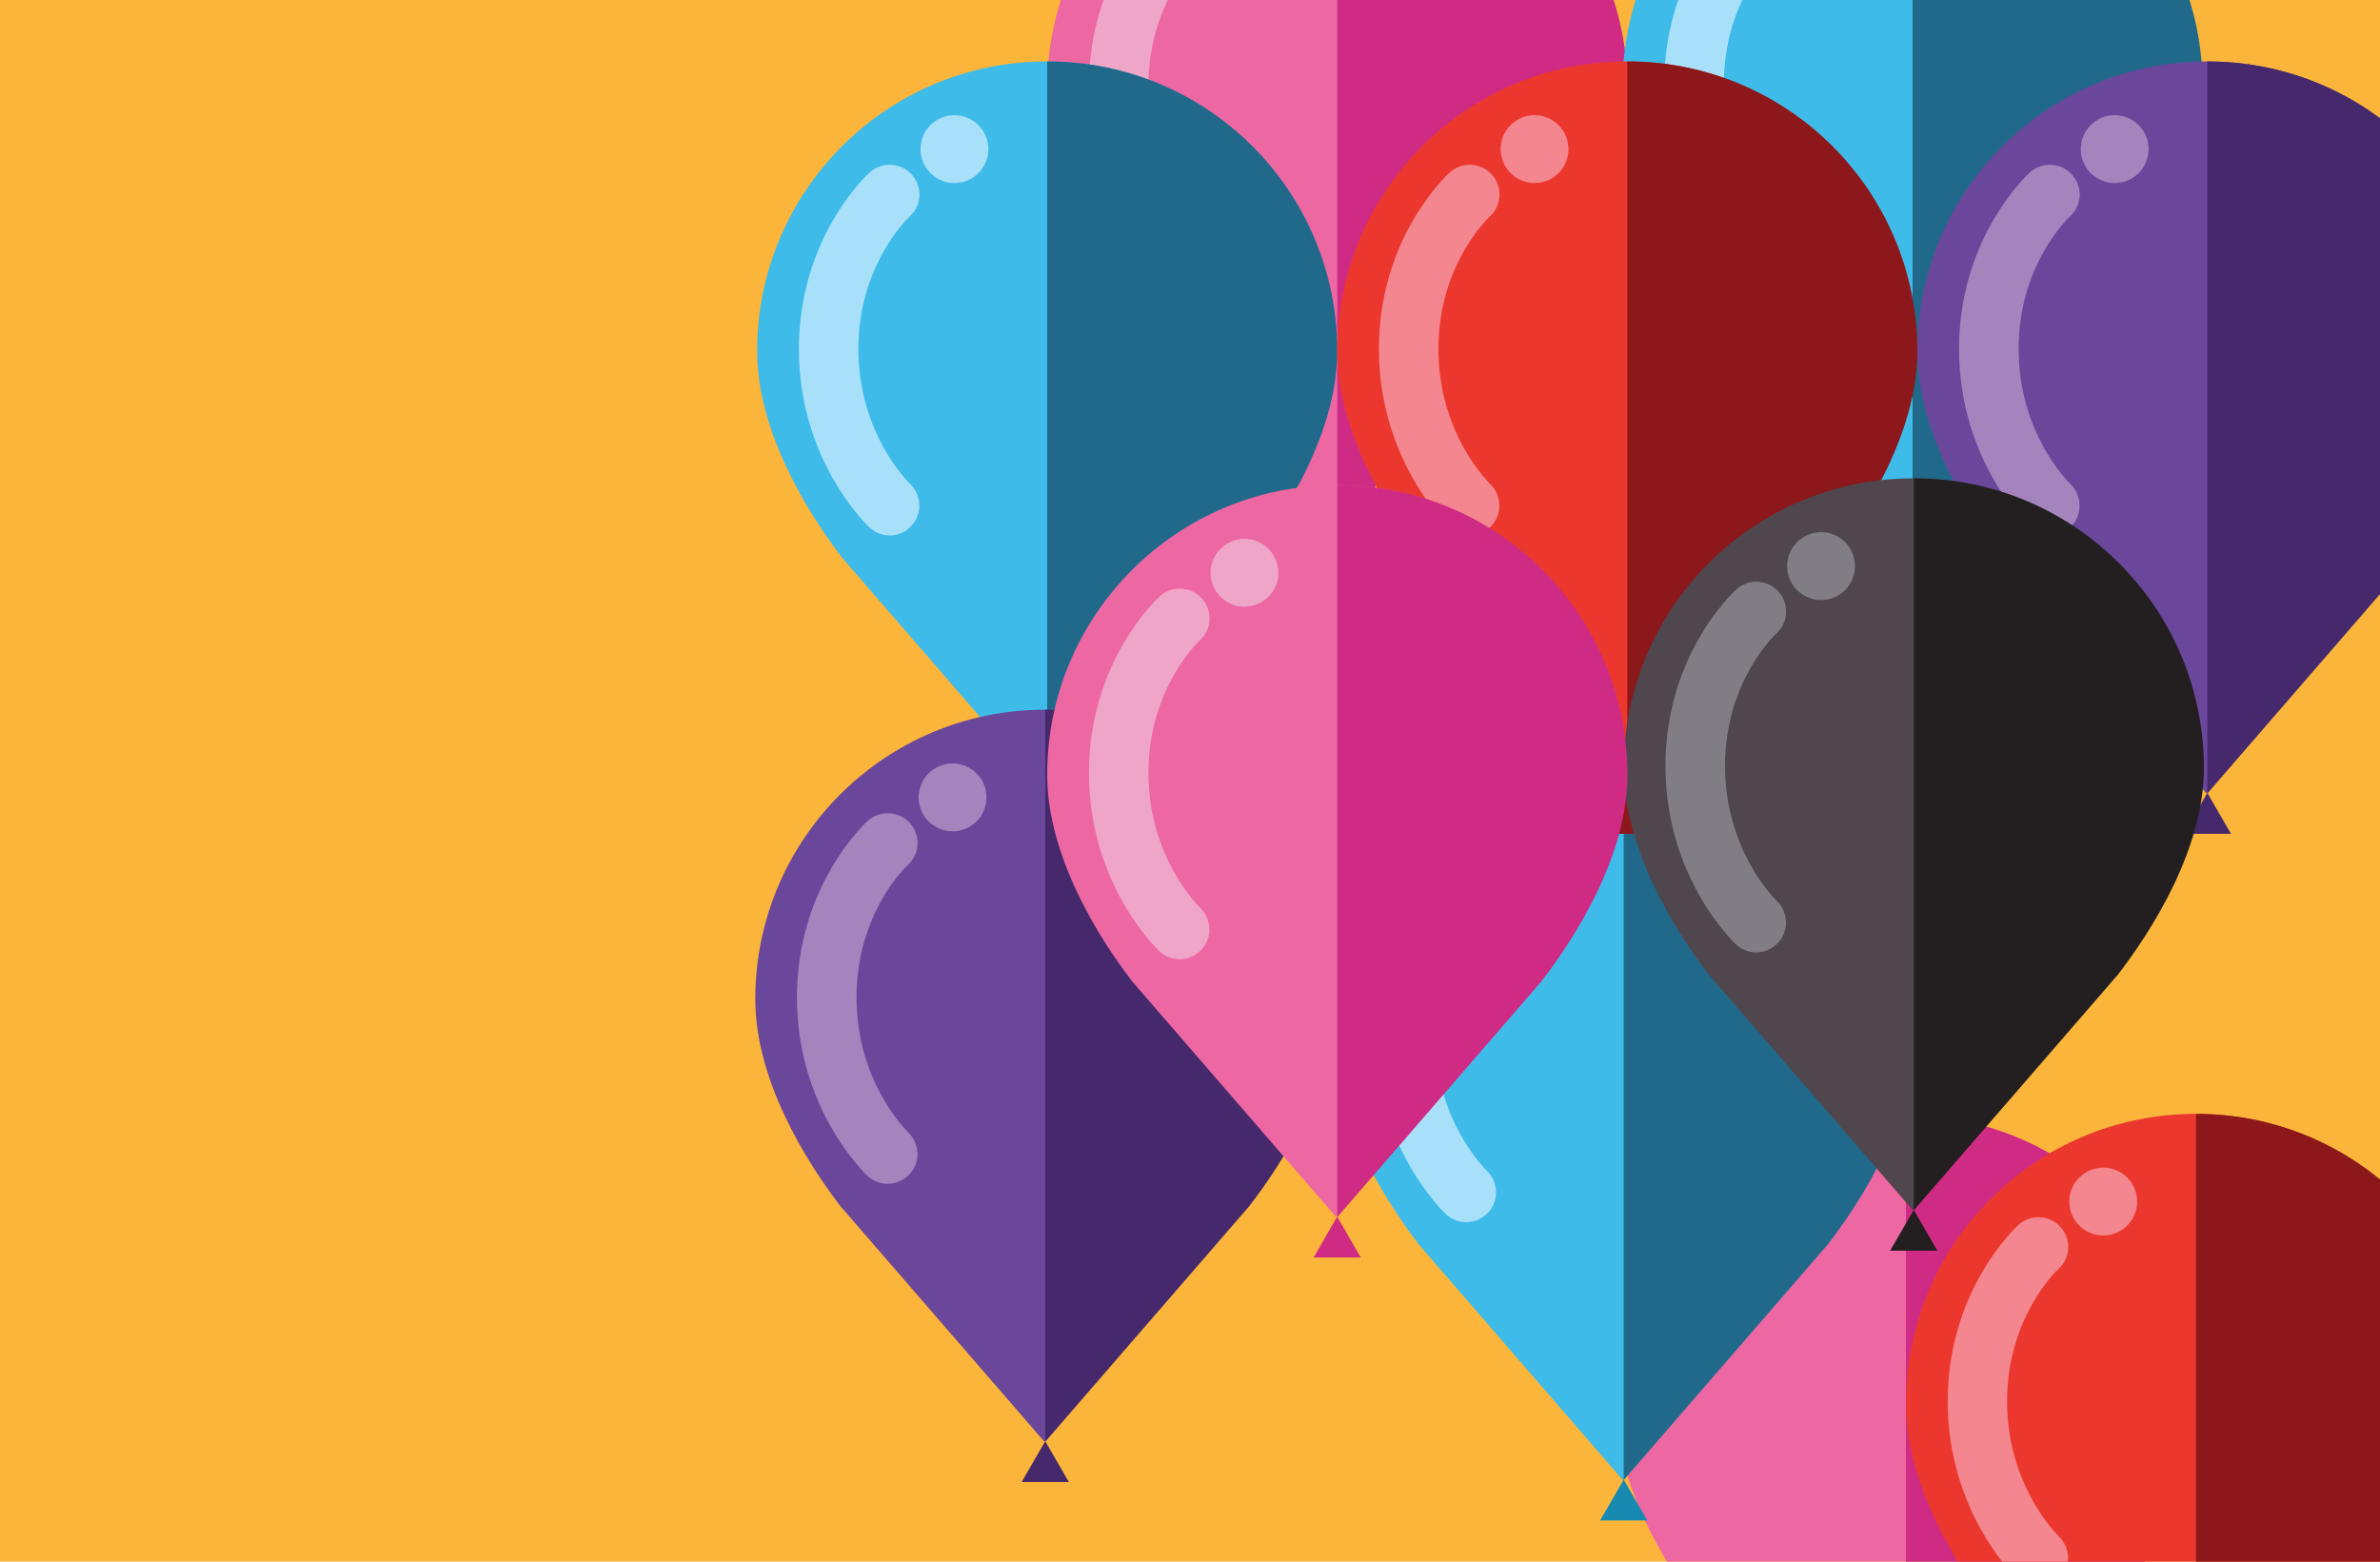 <?xml version="1.0" encoding="utf-8"?>
<!-- Generator: Adobe Illustrator 18.1.0, SVG Export Plug-In . SVG Version: 6.00 Build 0)  -->
<svg version="1.1" id="Layer_1" xmlns="http://www.w3.org/2000/svg" xmlns:xlink="http://www.w3.org/1999/xlink" x="0px" y="0px"
	 viewBox="0 0 2560 1680" enable-background="new 0 0 2560 1680" xml:space="preserve">
<g>
	<defs>
		<rect id="SVGID_1_" width="2560" height="1680"/>
	</defs>
	<use xlink:href="#SVGID_1_"  overflow="visible" fill="#FBB53B"/>
	<clipPath id="SVGID_2_">
		<use xlink:href="#SVGID_1_"  overflow="visible"/>
	</clipPath>
	<g clip-path="url(#SVGID_2_)">
		<g>
			<path fill="#50464E" d="M1547.1-449.6c0-172.1-139.5-311.5-311.5-311.5c-172,0-311.5,139.4-311.5,311.5
				c0,87.2,54.9,174.8,91.5,222.5l219.5,253.5L1454.6-227C1491.4-274.8,1547.1-362.4,1547.1-449.6z"/>
			<path fill="#231F20" d="M1236.6-761.1c-0.2,0-0.3,0-0.5,0V26.4L1455.5-227c36.8-47.7,92.5-135.3,92.5-222.5
				C1548.1-621.6,1408.6-761.1,1236.6-761.1z"/>
			<g>
				<path fill="#807E84" d="M1066.6-251.1c-7.8,0-15.7-2.9-21.8-8.6c-3.1-2.9-75.8-72.6-75.8-191.9c0-119.7,73.2-187.1,76.3-189.9
					c13.1-11.9,33.4-10.8,45.3,2.3c11.8,13.1,10.8,33.3-2.2,45.1c-2.5,2.4-55.2,52.5-55.2,142.5c0,90.7,53.5,143.1,55.7,145.3
					c12.7,12.2,13.2,32.5,1.1,45.2C1083.5-254.5,1075.1-251.1,1066.6-251.1z"/>
			</g>
			<g>
				<path fill="#807E84" d="M1099.9-666.8c0-20.1,16.4-36.5,36.5-36.5c20.1,0,36.5,16.3,36.5,36.5c0,20.2-16.3,36.5-36.5,36.5
					C1116.2-630.2,1099.9-646.6,1099.9-666.8z"/>
			</g>
			<polygon fill="#231F20" points="1210.7,69.8 1236.1,25.9 1261.4,69.8 			"/>
		</g>
		<g>
			<path fill="#EC372E" d="M2372.4-570.5c0-172.1-139.5-311.5-311.5-311.5c-172,0-311.5,139.5-311.5,311.5
				c0,87.2,54.9,174.8,91.5,222.5l219.5,253.5L2279.9-348C2316.7-395.7,2372.4-483.4,2372.4-570.5z"/>
			<path fill="#8C181B" d="M2061.9-882c-0.2,0-0.4,0-0.5,0v787.5L2280.8-348c36.8-47.7,92.6-135.3,92.6-222.5
				C2373.4-742.6,2233.9-882,2061.9-882z"/>
			<g>
				<path fill="#F3868E" d="M1891.9-372.1c-7.8,0-15.7-2.9-21.8-8.7c-3.1-2.9-75.8-72.6-75.8-191.9c0-119.7,73.1-187.1,76.2-189.9
					c13.1-11.9,33.4-10.8,45.3,2.3c11.8,13.1,10.9,33.3-2.2,45.1c-2.6,2.4-55.3,52.5-55.3,142.5c0,90.6,53.5,143.1,55.7,145.3
					c12.7,12.2,13.2,32.5,1.1,45.2C1908.8-375.4,1900.3-372.1,1891.9-372.1z"/>
			</g>
			<g>
				<path fill="#F3868E" d="M1925.2-787.7c0-20.1,16.4-36.5,36.5-36.5c20.1,0,36.5,16.3,36.5,36.5c0,20.2-16.3,36.5-36.5,36.5
					C1941.5-751.2,1925.2-767.5,1925.2-787.7z"/>
			</g>
			<polygon fill="#8C181B" points="2036,-51.1 2061.4,-95.1 2086.8,-51.1 			"/>
		</g>
		<g>
			<path fill="#ED67A3" d="M1749.4,94.9c0-172-139.5-311.5-311.5-311.5c-172,0-311.5,139.5-311.5,311.5
				c0,87.2,54.9,174.8,91.5,222.5l219.4,253.5l219.5-253.5C1693.6,269.7,1749.4,182.1,1749.4,94.9z"/>
			<path fill="#CF2B84" d="M1438.9-216.6c-0.2,0-0.4,0-0.5,0v787.5l219.5-253.5c36.8-47.7,92.6-135.3,92.6-222.5
				C1750.4-77.1,1610.9-216.6,1438.9-216.6z"/>
			<g>
				<path fill="#EFA5C8" d="M1268.9,293.3c-7.8,0-15.7-2.9-21.8-8.6c-3.1-2.9-75.8-72.6-75.8-191.9c0-119.7,73.2-187.1,76.2-189.9
					c13.1-11.9,33.4-10.8,45.3,2.3c11.8,13.1,10.8,33.3-2.2,45.1c-2.5,2.4-55.3,52.5-55.3,142.5c0,90.7,53.5,143.1,55.7,145.3
					c12.7,12.2,13.2,32.5,1.1,45.2C1285.8,290,1277.3,293.3,1268.9,293.3z"/>
			</g>
			<g>
				<path fill="#EFA5C8" d="M1302.1-122.3c0-20.1,16.3-36.5,36.5-36.5c20.1,0,36.5,16.3,36.5,36.5c0,20.2-16.4,36.5-36.5,36.5
					C1318.5-85.8,1302.1-102.1,1302.1-122.3z"/>
			</g>
			<polygon fill="#CF2B84" points="1413,614.3 1438.3,570.3 1463.7,614.3 			"/>
		</g>
		<g>
			<path fill="#3EBBE9" d="M1437.4,377.6c0-172-139.5-311.5-311.5-311.5c-172,0-311.5,139.5-311.5,311.5
				c0,87.2,54.9,174.8,91.5,222.5l219.5,253.5l219.5-253.5C1381.6,552.4,1437.4,464.8,1437.4,377.6z"/>
			<path fill="#21698B" d="M1126.9,66.1c-0.2,0-0.3,0-0.5,0v787.5l219.5-253.5c36.8-47.7,92.5-135.3,92.5-222.5
				C1438.4,205.5,1298.9,66.1,1126.9,66.1z"/>
			<g>
				<path fill="#A9E0F9" d="M956.9,576c-7.8,0-15.7-2.9-21.8-8.7c-3.1-2.9-75.8-72.6-75.8-191.9c0-119.7,73.1-187.1,76.2-189.9
					c13.1-11.9,33.4-10.8,45.2,2.3c11.8,13.1,10.9,33.3-2.2,45.1c-2.5,2.4-55.2,52.5-55.2,142.5c0,90.7,53.5,143.1,55.7,145.3
					c12.7,12.2,13.2,32.5,1.1,45.3C973.8,572.7,965.3,576,956.9,576z"/>
			</g>
			<g>
				<path fill="#A9E0F9" d="M990.1,160.4c0-20.1,16.4-36.5,36.5-36.5c20.1,0,36.5,16.3,36.5,36.5c0,20.2-16.4,36.5-36.5,36.5
					C1006.5,196.9,990.1,180.6,990.1,160.4z"/>
			</g>
			<polygon fill="#188AB2" points="1101,897 1126.4,853 1151.7,897 			"/>
		</g>
		<g>
			<path fill="#ED67A3" d="M2361.2,1511.5c0-172-139.5-311.5-311.5-311.5c-172,0-311.5,139.5-311.5,311.5
				c0,87.2,54.9,174.8,91.5,222.5l219.5,253.5l219.5-253.5C2305.4,1686.3,2361.2,1598.7,2361.2,1511.5z"/>
			<path fill="#CF2B84" d="M2050.6,1200c-0.2,0-0.3,0-0.5,0v787.5l219.5-253.5c36.8-47.7,92.5-135.3,92.5-222.5
				C2362.1,1339.5,2222.6,1200,2050.6,1200z"/>
			<g>
				<path fill="#EFA5C8" d="M1913.9,1294.4c0-20.1,16.4-36.5,36.5-36.5c20.1,0,36.5,16.3,36.5,36.5c0,20.2-16.4,36.5-36.5,36.5
					C1930.2,1330.9,1913.9,1314.5,1913.9,1294.4z"/>
			</g>
			<polygon fill="#CF2B84" points="2024.7,2030.9 2050.1,1987 2075.5,2030.9 			"/>
		</g>
		<g>
			<path fill="#3EBBE9" d="M2368.2,93c0-172.1-139.5-311.5-311.5-311.5c-172.1,0-311.5,139.5-311.5,311.5
				c0,87.2,54.9,174.8,91.5,222.5L2056.2,569l219.5-253.5C2312.5,267.8,2368.2,180.1,2368.2,93z"/>
			<path fill="#21698B" d="M2057.7-218.5c-0.2,0-0.4,0-0.5,0V569l219.5-253.5c36.8-47.7,92.5-135.3,92.5-222.5
				C2369.2-79.1,2229.7-218.5,2057.7-218.5z"/>
			<g>
				<path fill="#A9E0F9" d="M1887.7,291.4c-7.8,0-15.7-2.9-21.8-8.7c-3.1-2.9-75.8-72.6-75.8-191.9c0-119.6,73.1-187.1,76.2-189.9
					c13.1-11.9,33.4-10.8,45.3,2.3c11.8,13.1,10.9,33.3-2.2,45.1c-2.5,2.4-55.2,52.5-55.2,142.5c0,90.7,53.5,143.1,55.7,145.3
					c12.7,12.2,13.2,32.5,1.1,45.2C1904.6,288.1,1896.2,291.4,1887.7,291.4z"/>
			</g>
			<g>
				<path fill="#A9E0F9" d="M1921-124.2c0-20.1,16.3-36.5,36.5-36.5c20.1,0,36.5,16.3,36.5,36.5c0,20.2-16.4,36.5-36.5,36.5
					C1937.3-87.7,1921-104.1,1921-124.2z"/>
			</g>
			<polygon fill="#188AB2" points="2031.8,612.4 2057.2,568.4 2082.6,612.4 			"/>
		</g>
		<g>
			<path fill="#3EBBE9" d="M2057.6,1116.3c0-172.1-139.5-311.5-311.5-311.5c-172,0-311.5,139.5-311.5,311.5
				c0,87.2,54.9,174.8,91.5,222.5l219.5,253.5l219.5-253.5C2001.8,1291.1,2057.6,1203.5,2057.6,1116.3z"/>
			<path fill="#21698B" d="M1747,804.8c-0.2,0-0.4,0-0.5,0v787.5l219.5-253.5c36.8-47.7,92.6-135.3,92.6-222.5
				C2058.5,944.3,1919.1,804.8,1747,804.8z"/>
			<g>
				<path fill="#A9E0F9" d="M1577,1314.8c-7.8,0-15.7-2.9-21.8-8.7c-3.1-2.9-75.8-72.6-75.8-191.9c0-119.7,73.2-187.1,76.3-189.9
					c13.1-11.9,33.4-10.8,45.3,2.3c11.8,13.1,10.9,33.3-2.2,45.1c-2.5,2.4-55.2,52.5-55.2,142.5c0,90.6,53.5,143.1,55.7,145.3
					c12.7,12.2,13.2,32.5,1.1,45.2C1593.9,1311.4,1585.5,1314.8,1577,1314.8z"/>
			</g>
			<g>
				<path fill="#A9E0F9" d="M1610.3,899.1c0-20.1,16.4-36.5,36.5-36.5c20.1,0,36.5,16.3,36.5,36.5c0,20.2-16.3,36.5-36.5,36.5
					C1626.6,935.7,1610.3,919.3,1610.3,899.1z"/>
			</g>
			<polygon fill="#188AB2" points="1721.1,1635.7 1746.5,1591.8 1771.9,1635.7 			"/>
		</g>
		<g>
			<path fill="#EC372E" d="M2061.4,377.6c0-172-139.5-311.5-311.5-311.5c-172,0-311.5,139.5-311.5,311.5
				c0,87.2,54.9,174.8,91.5,222.5l219.5,253.5l219.5-253.5C2005.6,552.4,2061.4,464.8,2061.4,377.6z"/>
			<path fill="#8C181B" d="M1750.9,66.1c-0.2,0-0.4,0-0.5,0v787.5l219.5-253.5c36.8-47.7,92.5-135.3,92.5-222.5
				C2062.3,205.5,1922.9,66.1,1750.9,66.1z"/>
			<g>
				<path fill="#F3868E" d="M1580.8,576c-7.8,0-15.7-2.9-21.8-8.7c-3.1-2.9-75.8-72.6-75.8-191.9c0-119.7,73.1-187.1,76.2-189.9
					c13.1-11.9,33.4-10.8,45.3,2.3c11.8,13.1,10.8,33.3-2.2,45.1c-2.5,2.4-55.3,52.5-55.3,142.5c0,90.7,53.5,143.1,55.7,145.3
					c12.7,12.2,13.2,32.5,1.1,45.3C1597.8,572.7,1589.3,576,1580.8,576z"/>
			</g>
			<g>
				<path fill="#F3868E" d="M1614.1,160.4c0-20.1,16.4-36.5,36.5-36.5c20.1,0,36.5,16.3,36.5,36.5c0,20.2-16.3,36.5-36.5,36.5
					C1630.5,196.9,1614.1,180.6,1614.1,160.4z"/>
			</g>
			<polygon fill="#8C181B" points="1724.9,897 1750.3,853 1775.7,897 			"/>
		</g>
		<g>
			<path fill="#EC372E" d="M2673.1,1509.8c0-172-139.5-311.5-311.5-311.5c-172,0-311.5,139.5-311.5,311.5
				c0,87.2,54.9,174.8,91.5,222.5l219.5,253.5l219.5-253.5C2617.4,1684.6,2673.1,1597,2673.1,1509.8z"/>
			<path fill="#8C181B" d="M2362.6,1198.3c-0.2,0-0.4,0-0.5,0v787.5l219.5-253.5c36.8-47.7,92.6-135.3,92.6-222.5
				C2674.1,1337.8,2534.6,1198.3,2362.6,1198.3z"/>
			<g>
				<path fill="#F3868E" d="M2192.6,1708.2c-7.8,0-15.7-2.9-21.8-8.7c-3.1-2.9-75.8-72.6-75.8-191.9c0-119.6,73.1-187.1,76.2-189.9
					c13.1-11.9,33.4-10.8,45.2,2.3c11.8,13.1,10.9,33.3-2.2,45.1c-2.6,2.4-55.3,52.5-55.3,142.5c0,90.7,53.5,143.1,55.7,145.3
					c12.7,12.2,13.2,32.5,1.1,45.2C2209.5,1704.9,2201,1708.2,2192.6,1708.2z"/>
			</g>
			<g>
				<path fill="#F3868E" d="M2225.8,1292.6c0-20.1,16.4-36.5,36.5-36.5c20.1,0,36.5,16.3,36.5,36.5c0,20.2-16.4,36.5-36.5,36.5
					C2242.2,1329.1,2225.8,1312.8,2225.8,1292.6z"/>
			</g>
			<polygon fill="#8C181B" points="2336.7,2029.2 2362.1,1985.2 2387.4,2029.2 			"/>
		</g>
		<g>
			<path fill="#6A479B" d="M2685.4,377.6c0-172-139.5-311.5-311.5-311.5c-172,0-311.5,139.5-311.5,311.5
				c0,87.2,54.9,174.8,91.5,222.5l219.5,253.5l219.5-253.5C2629.6,552.4,2685.4,464.8,2685.4,377.6z"/>
			<path fill="#45296C" d="M2374.8,66.1c-0.2,0-0.4,0-0.5,0v787.5l219.5-253.5c36.8-47.7,92.6-135.3,92.6-222.5
				C2686.3,205.5,2546.9,66.1,2374.8,66.1z"/>
			<g>
				<path fill="#A384BC" d="M2204.8,576c-7.8,0-15.7-2.9-21.8-8.7c-3.1-2.9-75.8-72.6-75.8-191.9c0-119.7,73.2-187.1,76.2-189.9
					c13.1-11.9,33.4-10.8,45.3,2.3c11.8,13.1,10.9,33.3-2.2,45.1c-2.6,2.4-55.2,52.5-55.2,142.5c0,90.7,53.4,143.1,55.7,145.3
					c12.7,12.2,13.2,32.5,1.1,45.3C2221.8,572.7,2213.3,576,2204.8,576z"/>
			</g>
			<g>
				<path fill="#A384BC" d="M2238.1,160.4c0-20.1,16.4-36.5,36.5-36.5c20.1,0,36.5,16.3,36.5,36.5c0,20.2-16.3,36.5-36.5,36.5
					C2254.4,196.9,2238.1,180.6,2238.1,160.4z"/>
			</g>
			<polygon fill="#45296C" points="2348.9,897 2374.3,853 2399.7,897 			"/>
		</g>
		<g>
			<path fill="#6A479B" d="M1435.4,1075c0-172.1-139.5-311.5-311.5-311.5c-172,0-311.5,139.4-311.5,311.5
				c0,87.2,54.9,174.8,91.5,222.5l219.5,253.5l219.5-253.5C1379.6,1249.8,1435.4,1162.2,1435.4,1075z"/>
			<path fill="#45296C" d="M1124.8,763.5c-0.2,0-0.3,0-0.5,0V1551l219.5-253.5c36.8-47.7,92.6-135.3,92.6-222.5
				C1436.3,903,1296.9,763.5,1124.8,763.5z"/>
			<g>
				<path fill="#A384BC" d="M954.8,1273.5c-7.8,0-15.7-2.9-21.8-8.6c-3.1-2.9-75.8-72.6-75.8-191.9c0-119.7,73.1-187.1,76.2-189.9
					c13.1-11.9,33.4-10.8,45.3,2.3c11.8,13.1,10.8,33.3-2.2,45.1c-2.6,2.4-55.2,52.5-55.2,142.5c0,90.7,53.5,143.1,55.7,145.3
					c12.7,12.2,13.2,32.5,1.1,45.2C971.8,1270.1,963.3,1273.5,954.8,1273.5z"/>
			</g>
			<g>
				<path fill="#A384BC" d="M988.1,857.8c0-20.1,16.4-36.5,36.5-36.5c20.1,0,36.5,16.3,36.5,36.5c0,20.2-16.3,36.5-36.5,36.5
					C1004.4,894.3,988.1,878,988.1,857.8z"/>
			</g>
			<polygon fill="#45296C" points="1098.9,1594.4 1124.3,1550.4 1149.7,1594.4 			"/>
		</g>
		<g>
			<path fill="#50464E" d="M2369.6,826.1c0-172.1-139.5-311.5-311.5-311.5c-172,0-311.5,139.5-311.5,311.5
				c0,87.2,54.9,174.8,91.5,222.5l219.5,253.5l219.5-253.5C2313.8,1000.9,2369.6,913.3,2369.6,826.1z"/>
			<path fill="#231F20" d="M2059,514.6c-0.2,0-0.4,0-0.5,0v787.5l219.5-253.5c36.8-47.7,92.6-135.3,92.6-222.5
				C2370.5,654.1,2231,514.6,2059,514.6z"/>
			<g>
				<path fill="#807E84" d="M1889,1024.6c-7.8,0-15.7-2.9-21.8-8.7c-3.1-2.9-75.8-72.6-75.8-191.9c0-119.7,73.1-187.1,76.2-189.9
					c13.1-11.9,33.4-10.8,45.3,2.3c11.8,13.1,10.9,33.3-2.2,45.1c-2.6,2.4-55.2,52.5-55.2,142.5c0,90.7,53.5,143.1,55.7,145.3
					c12.7,12.2,13.2,32.5,1.1,45.2C1905.9,1021.2,1897.5,1024.6,1889,1024.6z"/>
			</g>
			<g>
				<path fill="#807E84" d="M1922.3,609c0-20.1,16.3-36.5,36.5-36.5c20.1,0,36.5,16.3,36.5,36.5c0,20.2-16.3,36.5-36.5,36.5
					C1938.6,645.5,1922.3,629.1,1922.3,609z"/>
			</g>
			<polygon fill="#231F20" points="2033.1,1345.5 2058.5,1301.6 2083.9,1345.5 			"/>
		</g>
		<g>
			<path fill="#ED67A3" d="M1749.4,833.4c0-172-139.5-311.5-311.5-311.5c-172,0-311.5,139.5-311.5,311.5
				c0,87.2,54.9,174.8,91.5,222.5l219.4,253.5l219.5-253.5C1693.6,1008.2,1749.4,920.6,1749.4,833.4z"/>
			<path fill="#CF2B84" d="M1438.9,521.9c-0.2,0-0.4,0-0.5,0v787.5l219.5-253.5c36.8-47.7,92.6-135.3,92.6-222.5
				C1750.4,661.4,1610.9,521.9,1438.9,521.9z"/>
			<g>
				<path fill="#EFA5C8" d="M1268.9,1031.9c-7.8,0-15.7-2.9-21.8-8.6c-3.1-2.9-75.8-72.6-75.8-191.9c0-119.7,73.2-187.1,76.2-189.9
					c13.1-11.9,33.4-10.8,45.3,2.3c11.8,13.1,10.8,33.3-2.2,45.1c-2.5,2.4-55.3,52.5-55.3,142.5c0,90.7,53.5,143.1,55.7,145.3
					c12.7,12.2,13.2,32.5,1.1,45.2C1285.8,1028.5,1277.3,1031.9,1268.9,1031.9z"/>
			</g>
			<g>
				<path fill="#EFA5C8" d="M1302.1,616.2c0-20.1,16.3-36.5,36.5-36.5c20.1,0,36.5,16.3,36.5,36.5c0,20.2-16.4,36.5-36.5,36.5
					C1318.5,652.7,1302.1,636.4,1302.1,616.2z"/>
			</g>
			<polygon fill="#CF2B84" points="1413,1352.8 1438.3,1308.8 1463.7,1352.8 			"/>
		</g>
	</g>
</g>
</svg>
